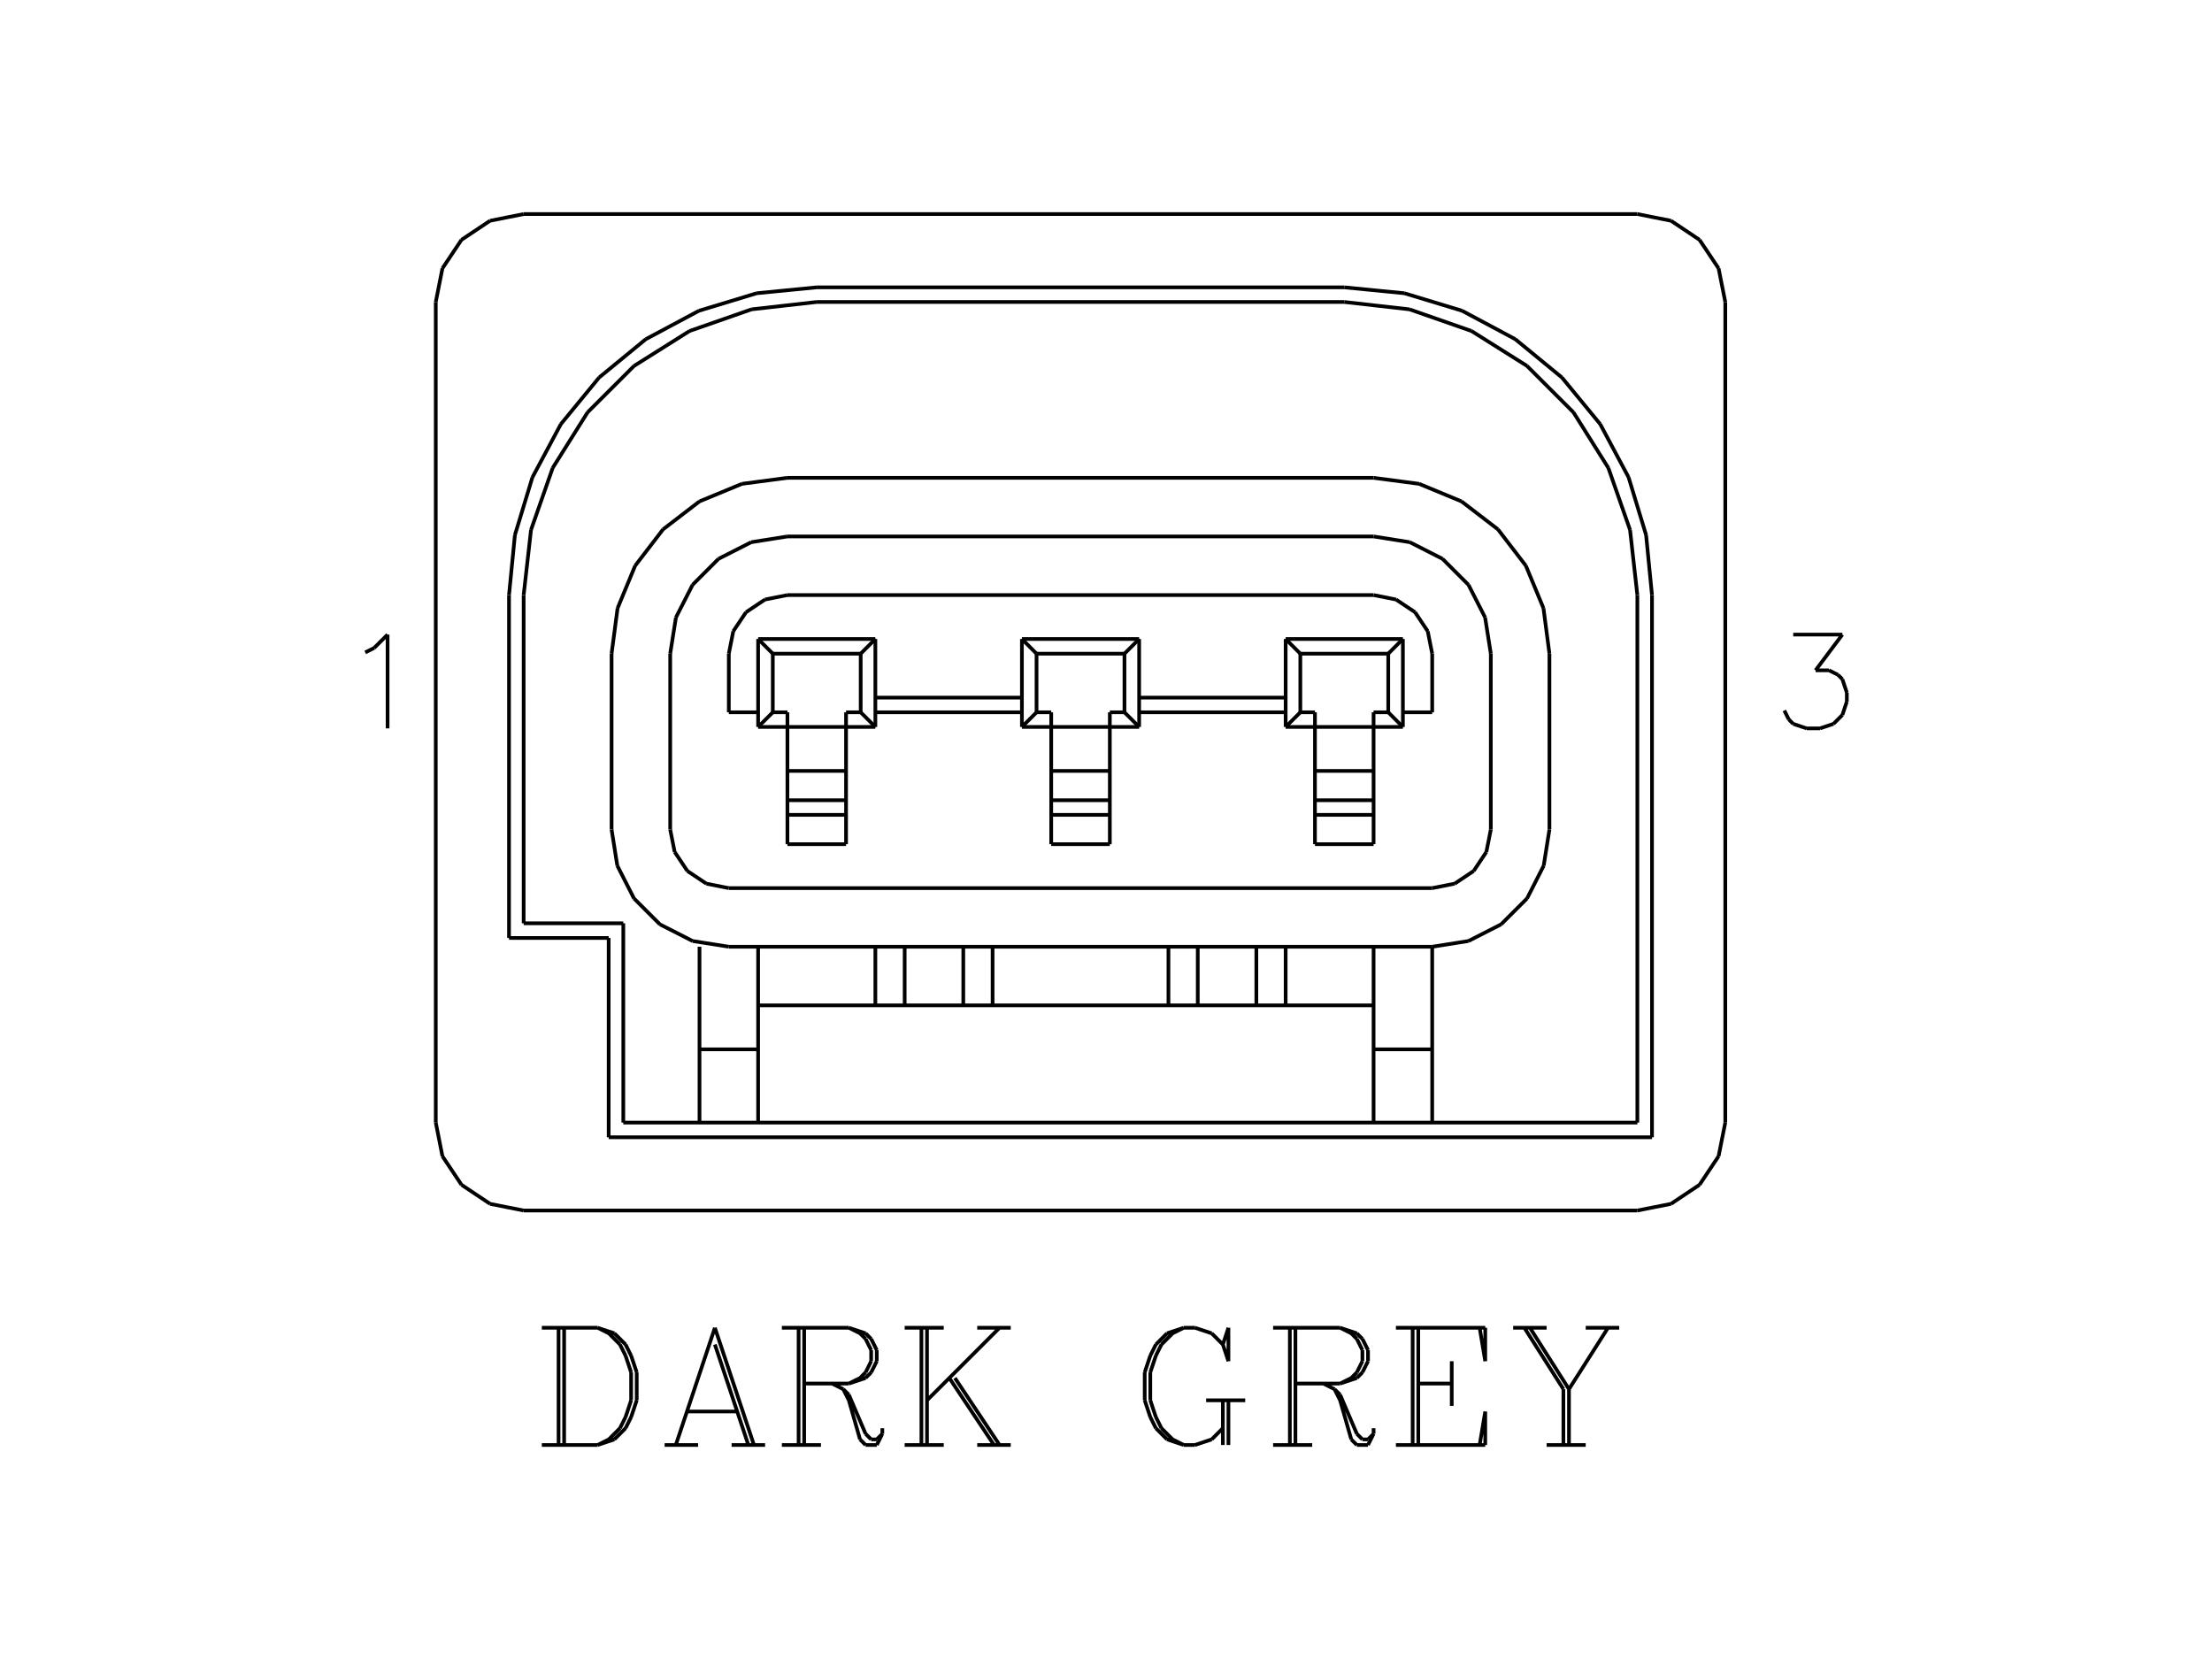 <?xml version="1.0" standalone="no"?><svg xmlns="http://www.w3.org/2000/svg" width="600.000" height="450.000" viewBox="0.0 0.0 600.000 450.000" version="1.1">
<title>Acme Converter - Post-processed with EDS-Designer: 14.44 (info@symca.com)</title>
<desc>Acme Converter - Post-processed with EDS-Designer: 14.44 (info@symca.com)</desc>
<g id="EDS_STYLE_GROUP" fill="none" stroke="black" stroke-width="1.0">
<g id="0" display="visible">
<path d="M151.51 391.95L151.51 360.15M153.02 360.15L153.02 391.95M146.97 360.15L162.11 360.15M162.11 360.15L166.65 361.66M166.65 361.66L169.68 364.69M169.68 364.69L171.19 367.72M171.19 367.72L172.71 372.26M172.71 372.26L172.71 379.83M172.71 379.83L171.19 384.38M171.19 384.38L169.68 387.4M169.68 387.4L166.65 390.43M166.65 390.43L162.11 391.95M162.11 391.95L146.97 391.95M162.11 360.15L165.14 361.66M165.14 361.66L168.16 364.69M168.16 364.69L169.68 367.72M169.68 367.72L171.19 372.26M171.19 372.26L171.19 379.83M171.19 379.83L169.68 384.38M169.68 384.38L168.16 387.4M168.16 387.4L165.14 390.43M165.14 390.43L162.11 391.95M193.91 360.15L183.31 391.95M193.91 360.15L204.51 391.95M193.91 364.69L202.99 391.95M186.34 382.86L199.96 382.86M180.28 391.95L189.36 391.95M198.45 391.95L207.53 391.95M216.62 391.95L216.62 360.15M218.13 360.15L218.13 391.95M212.08 360.15L230.25 360.15M230.25 360.15L234.79 361.66M234.79 361.66L236.3 363.18M236.3 363.18L237.82 366.21M237.82 366.21L237.82 369.23M237.82 369.23L236.3 372.26M236.3 372.26L234.79 373.78M234.79 373.78L230.25 375.29M230.25 375.29L218.13 375.29M230.25 360.15L233.28 361.66M233.28 361.66L234.79 363.18M234.79 363.18L236.3 366.21M236.3 366.21L236.3 369.23M236.3 369.23L234.79 372.26M234.79 372.26L233.28 373.78M233.28 373.78L230.25 375.29M212.08 391.95L222.68 391.95M225.7 375.29L228.73 376.81M228.73 376.81L230.25 378.32M230.25 378.32L234.79 388.92M234.79 388.92L236.3 390.43M236.3 390.43L237.82 390.43M237.82 390.43L239.33 388.92M228.73 376.81L230.25 379.83M230.25 379.83L233.28 390.43M233.28 390.43L234.79 391.95M234.79 391.95L237.82 391.95M237.82 391.95L239.33 388.92M239.33 388.92L239.33 387.4M249.93 391.95L249.93 360.15M251.45 360.15L251.45 391.95M271.13 360.15L251.45 379.83M259.02 373.78L271.13 391.95M257.5 373.78L269.62 391.95M245.39 360.15L255.99 360.15M265.07 360.15L274.16 360.15M245.39 391.95L255.99 391.95M265.07 391.95L274.16 391.95M331.7 364.69L333.21 369.23M333.21 369.23L333.21 360.15M333.21 360.15L331.7 364.69M331.7 364.69L328.67 361.66M328.67 361.66L324.13 360.15M324.13 360.15L321.1 360.15M321.1 360.15L316.56 361.66M316.56 361.66L313.53 364.69M313.53 364.69L312.01 367.72M312.01 367.72L310.5 372.26M310.5 372.26L310.5 379.83M310.5 379.83L312.01 384.38M312.01 384.38L313.53 387.4M313.53 387.4L316.56 390.43M316.56 390.43L321.1 391.95M321.1 391.95L324.13 391.95M324.13 391.95L328.67 390.43M328.67 390.43L331.7 387.4M321.1 360.15L318.07 361.66M318.07 361.66L315.04 364.69M315.04 364.69L313.53 367.72M313.53 367.72L312.01 372.26M312.01 372.26L312.01 379.83M312.01 379.83L313.53 384.38M313.53 384.38L315.04 387.4M315.04 387.4L318.07 390.43M318.07 390.43L321.1 391.95M331.7 379.83L331.7 391.95M333.21 379.83L333.21 391.95M327.16 379.83L337.76 379.83M349.87 391.95L349.87 360.15M351.38 360.15L351.38 391.95M345.33 360.15L363.5 360.15M363.5 360.15L368.04 361.66M368.04 361.66L369.55 363.18M369.55 363.18L371.07 366.21M371.07 366.21L371.07 369.23M371.07 369.23L369.55 372.26M369.55 372.26L368.04 373.78M368.04 373.78L363.5 375.29M363.5 375.29L351.38 375.29M363.5 360.15L366.53 361.66M366.53 361.66L368.04 363.18M368.04 363.18L369.55 366.21M369.55 366.21L369.55 369.23M369.55 369.23L368.04 372.26M368.04 372.26L366.53 373.78M366.53 373.78L363.5 375.29M345.33 391.95L355.93 391.95M358.96 375.29L361.98 376.81M361.98 376.81L363.5 378.32M363.5 378.32L368.04 388.92M368.04 388.92L369.55 390.43M369.55 390.43L371.07 390.43M371.07 390.43L372.58 388.92M361.98 376.81L363.5 379.83M363.5 379.83L366.53 390.43M366.53 390.43L368.04 391.95M368.04 391.95L371.07 391.95M371.07 391.95L372.58 388.92M372.58 388.92L372.58 387.4M383.18 391.95L383.18 360.15M384.7 360.15L384.7 391.95M393.78 369.23L393.78 381.35M378.64 360.15L402.87 360.15M402.87 360.15L402.87 369.23M402.87 369.23L401.35 360.15M384.7 375.29L393.78 375.29M378.64 391.95L402.87 391.95M402.87 391.95L402.87 382.86M402.87 382.86L401.35 391.95M413.47 360.15L424.07 376.81M424.07 376.81L424.07 391.95M414.98 360.15L425.58 376.81M425.58 376.81L425.58 391.95M436.18 360.15L425.58 376.81M410.44 360.15L419.52 360.15M430.12 360.15L439.21 360.15M419.52 391.95L430.12 391.95"/>
<path d="M142.04 328.35L444.13 328.35"/>
<path d="M467.98 81.91L467.98 304.5"/>
<path d="M118.2 81.91L118.2 304.5"/>
<path d="M142.04 58.06L444.13 58.06"/>
<path d="M197.69 193.21L205.64 193.21"/>
<path d="M444.13 328.35L453.26 326.54M453.26 326.54L460.99 321.37M460.99 321.37L466.16 313.63M466.16 313.63L467.98 304.5"/>
<path d="M142.04 58.06L132.92 59.88M132.92 59.88L125.18 65.05M125.18 65.05L120.01 72.79M120.01 72.79L118.2 81.91"/>
<path d="M467.98 81.91L466.16 72.79M466.16 72.79L460.99 65.05M460.99 65.05L453.26 59.88M453.26 59.88L444.13 58.06"/>
<path d="M118.2 304.5L120.01 313.63M120.01 313.63L125.18 321.37M125.18 321.37L132.92 326.54M132.92 326.54L142.04 328.35"/>
<path d="M221.54 81.91L364.63 81.91"/>
<path d="M169.07 304.5L444.13 304.5"/>
<path d="M444.13 161.41L444.13 304.5"/>
<path d="M142.04 161.41L142.04 250.44"/>
<path d="M142.04 250.44L169.07 250.44"/>
<path d="M221.54 81.91L203.85 83.91M203.85 83.91L187.05 89.78M187.05 89.78L171.98 99.26M171.98 99.26L159.39 111.84M159.39 111.84L149.92 126.92M149.92 126.92L144.04 143.72M144.04 143.72L142.04 161.41"/>
<path d="M444.13 161.41L442.14 143.72M442.14 143.72L436.26 126.92M436.26 126.92L426.79 111.84M426.79 111.84L414.2 99.26M414.2 99.26L399.13 89.78M399.13 89.78L382.32 83.91M382.32 83.91L364.63 81.91"/>
<path d="M197.69 256.8L388.48 256.8"/>
<path d="M213.59 129.61L372.58 129.61"/>
<path d="M165.89 177.31L165.89 225.01"/>
<path d="M420.28 177.31L420.28 225.01"/>
<path d="M388.48 256.8L398.31 255.25M398.31 255.25L407.17 250.73M407.17 250.73L414.21 243.7M414.21 243.7L418.72 234.83M418.72 234.83L420.28 225.01"/>
<path d="M165.89 225.01L167.45 234.83M167.45 234.83L171.97 243.7M171.97 243.7L179 250.73M179 250.73L187.87 255.25M187.87 255.25L197.69 256.8"/>
<path d="M197.69 240.9L388.48 240.9"/>
<path d="M388.48 240.9L394.57 239.69M394.57 239.69L399.73 236.25M399.73 236.25L403.17 231.09M403.17 231.09L404.38 225.01"/>
<path d="M404.38 177.31L404.38 225.01"/>
<path d="M213.59 145.51L372.58 145.51"/>
<path d="M181.79 177.31L181.79 225.01"/>
<path d="M181.79 225.01L183 231.09M183 231.09L186.45 236.25M186.45 236.25L191.61 239.69M191.61 239.69L197.69 240.9"/>
<path d="M388.48 177.31L388.48 193.21"/>
<path d="M213.59 161.41L372.58 161.41"/>
<path d="M197.69 177.31L197.69 193.21"/>
<path d="M388.48 177.31L387.27 171.22M387.27 171.22L383.83 166.07M383.83 166.07L378.67 162.62M378.67 162.62L372.58 161.41"/>
<path d="M213.59 161.41L207.51 162.62M207.51 162.62L202.35 166.07M202.35 166.07L198.9 171.22M198.9 171.22L197.69 177.31"/>
<path d="M404.38 177.31L402.83 167.48M402.83 167.48L398.31 158.62M398.31 158.62L391.27 151.58M391.27 151.58L382.41 147.07M382.41 147.07L372.58 145.51"/>
<path d="M420.28 177.31L418.66 164.96M418.66 164.96L413.89 153.46M413.89 153.46L406.31 143.58M406.31 143.58L396.43 136M396.43 136L384.93 131.24M384.93 131.24L372.58 129.61"/>
<path d="M213.59 145.51L203.76 147.07M203.76 147.07L194.9 151.58M194.9 151.58L187.87 158.62M187.87 158.62L183.35 167.48M183.35 167.48L181.79 177.31"/>
<path d="M213.59 129.61L201.25 131.24M201.25 131.24L189.74 136M189.74 136L179.86 143.58M179.86 143.58L172.28 153.46M172.28 153.46L167.52 164.96M167.52 164.96L165.89 177.31"/>
<path d="M277.19 173.33L308.99 173.33"/>
<path d="M308.99 173.33L308.99 197.18"/>
<path d="M308.99 197.18L277.19 197.18"/>
<path d="M277.19 197.18L277.19 173.33"/>
<path d="M285.14 193.21L285.14 228.98"/>
<path d="M285.14 228.98L301.04 228.98"/>
<path d="M301.04 228.98L301.04 193.21"/>
<path d="M281.16 177.31L281.16 193.21"/>
<path d="M281.16 193.21L285.14 193.21"/>
<path d="M305.01 193.21L305.01 177.31"/>
<path d="M305.01 177.31L281.16 177.31"/>
<path d="M305.01 177.31L308.99 173.33"/>
<path d="M281.16 177.31L277.19 173.33"/>
<path d="M281.16 193.21L277.19 197.18"/>
<path d="M308.99 197.18L305.01 193.21"/>
<path d="M301.04 221.03L285.14 221.03"/>
<path d="M301.04 217.06L285.14 217.06"/>
<path d="M301.04 209.11L285.14 209.11"/>
<path d="M301.04 193.21L305.01 193.21"/>
<path d="M348.73 173.33L380.53 173.33"/>
<path d="M380.53 173.33L380.53 197.18"/>
<path d="M380.53 197.18L348.73 197.18"/>
<path d="M348.73 197.18L348.73 173.33"/>
<path d="M356.68 228.98L372.58 228.98"/>
<path d="M352.71 177.31L352.71 193.21"/>
<path d="M376.56 193.21L376.56 177.31"/>
<path d="M376.56 177.31L352.71 177.31"/>
<path d="M376.56 177.31L380.53 173.33"/>
<path d="M352.71 177.31L348.73 173.33"/>
<path d="M352.71 193.21L348.73 197.18"/>
<path d="M380.53 197.18L376.56 193.21"/>
<path d="M372.58 221.03L356.68 221.03"/>
<path d="M372.58 217.06L356.68 217.06"/>
<path d="M372.58 209.11L356.68 209.11"/>
<path d="M356.68 193.21L356.68 228.98"/>
<path d="M372.58 228.98L372.58 193.21"/>
<path d="M352.71 193.21L356.68 193.21"/>
<path d="M372.58 193.21L376.56 193.21"/>
<path d="M205.64 173.33L237.44 173.33"/>
<path d="M237.44 173.33L237.44 197.18"/>
<path d="M237.44 197.18L205.64 197.18"/>
<path d="M205.64 197.18L205.64 173.33"/>
<path d="M213.59 228.98L229.49 228.98"/>
<path d="M209.62 177.31L209.62 193.21"/>
<path d="M233.46 193.21L233.46 177.31"/>
<path d="M233.46 177.31L209.62 177.31"/>
<path d="M233.46 177.31L237.44 173.33"/>
<path d="M209.62 177.31L205.64 173.33"/>
<path d="M209.62 193.21L205.64 197.18"/>
<path d="M237.44 197.18L233.46 193.21"/>
<path d="M229.49 221.03L213.59 221.03"/>
<path d="M229.49 217.06L213.59 217.06"/>
<path d="M229.49 209.11L213.59 209.11"/>
<path d="M213.59 193.21L213.59 228.98"/>
<path d="M229.49 228.98L229.49 193.21"/>
<path d="M209.62 193.21L213.59 193.21"/>
<path d="M229.49 193.21L233.46 193.21"/>
<path d="M380.53 193.21L388.48 193.21"/>
<path d="M237.44 189.23L277.19 189.23"/>
<path d="M237.44 193.21L277.19 193.21"/>
<path d="M308.99 189.23L348.73 189.23"/>
<path d="M348.73 193.21L308.99 193.21"/>
<path d="M169.07 304.5L169.07 250.44"/>
<path d="M189.74 256.8L189.74 304.5"/>
<path d="M205.64 256.8L205.64 304.5"/>
<path d="M388.48 256.8L388.48 304.5"/>
<path d="M372.58 256.8L372.58 304.5"/>
<path d="M205.64 272.7L372.58 272.7"/>
<path d="M189.74 284.63L205.64 284.63"/>
<path d="M372.58 284.63L388.48 284.63"/>
<path d="M448.1 161.41L446.5 145.12M446.5 145.12L441.75 129.47M441.75 129.47L434.04 115.03M434.04 115.03L423.66 102.39M423.66 102.39L411.01 92M411.01 92L396.58 84.29M396.58 84.29L380.92 79.54M380.92 79.54L364.63 77.94"/>
<path d="M221.54 77.94L364.63 77.94"/>
<path d="M221.54 77.94L205.26 79.54M205.26 79.54L189.6 84.29M189.6 84.29L175.17 92M175.17 92L162.52 102.39M162.52 102.39L152.14 115.03M152.14 115.03L144.42 129.47M144.42 129.47L139.67 145.12M139.67 145.12L138.07 161.41"/>
<path d="M138.07 161.41L138.07 254.42"/>
<path d="M138.07 254.42L165.1 254.42"/>
<path d="M165.1 308.48L165.1 254.42"/>
<path d="M165.1 308.48L448.1 308.48"/>
<path d="M448.1 161.41L448.1 308.48"/>
<path d="M237.44 256.8L237.44 272.7"/>
<path d="M245.39 256.8L245.39 272.7"/>
<path d="M269.24 256.8L269.24 272.7"/>
<path d="M261.29 272.7L261.29 256.8"/>
<path d="M324.89 272.7L324.89 256.8"/>
<path d="M316.94 256.8L316.94 272.7"/>
<path d="M340.78 256.8L340.78 272.7"/>
<path d="M348.73 256.8L348.73 272.7"/>
<path d="M99.07 176.97L101.49 175.76M101.49 175.76L105.13 172.13M105.13 172.13L105.13 197.57"/>
<path d="M486.41 172.13L499.74 172.13M499.74 172.13L492.47 181.82M492.47 181.82L496.1 181.82M496.1 181.82L498.53 183.03M498.53 183.03L499.74 184.24M499.74 184.24L500.95 187.88M500.95 187.88L500.95 190.3M500.95 190.3L499.74 193.93M499.74 193.93L497.32 196.35M497.32 196.35L493.68 197.57M493.68 197.57L490.05 197.57M490.05 197.57L486.41 196.35M486.41 196.35L485.2 195.14M485.2 195.14L483.99 192.72"/>
</g>
</g>
</svg>
